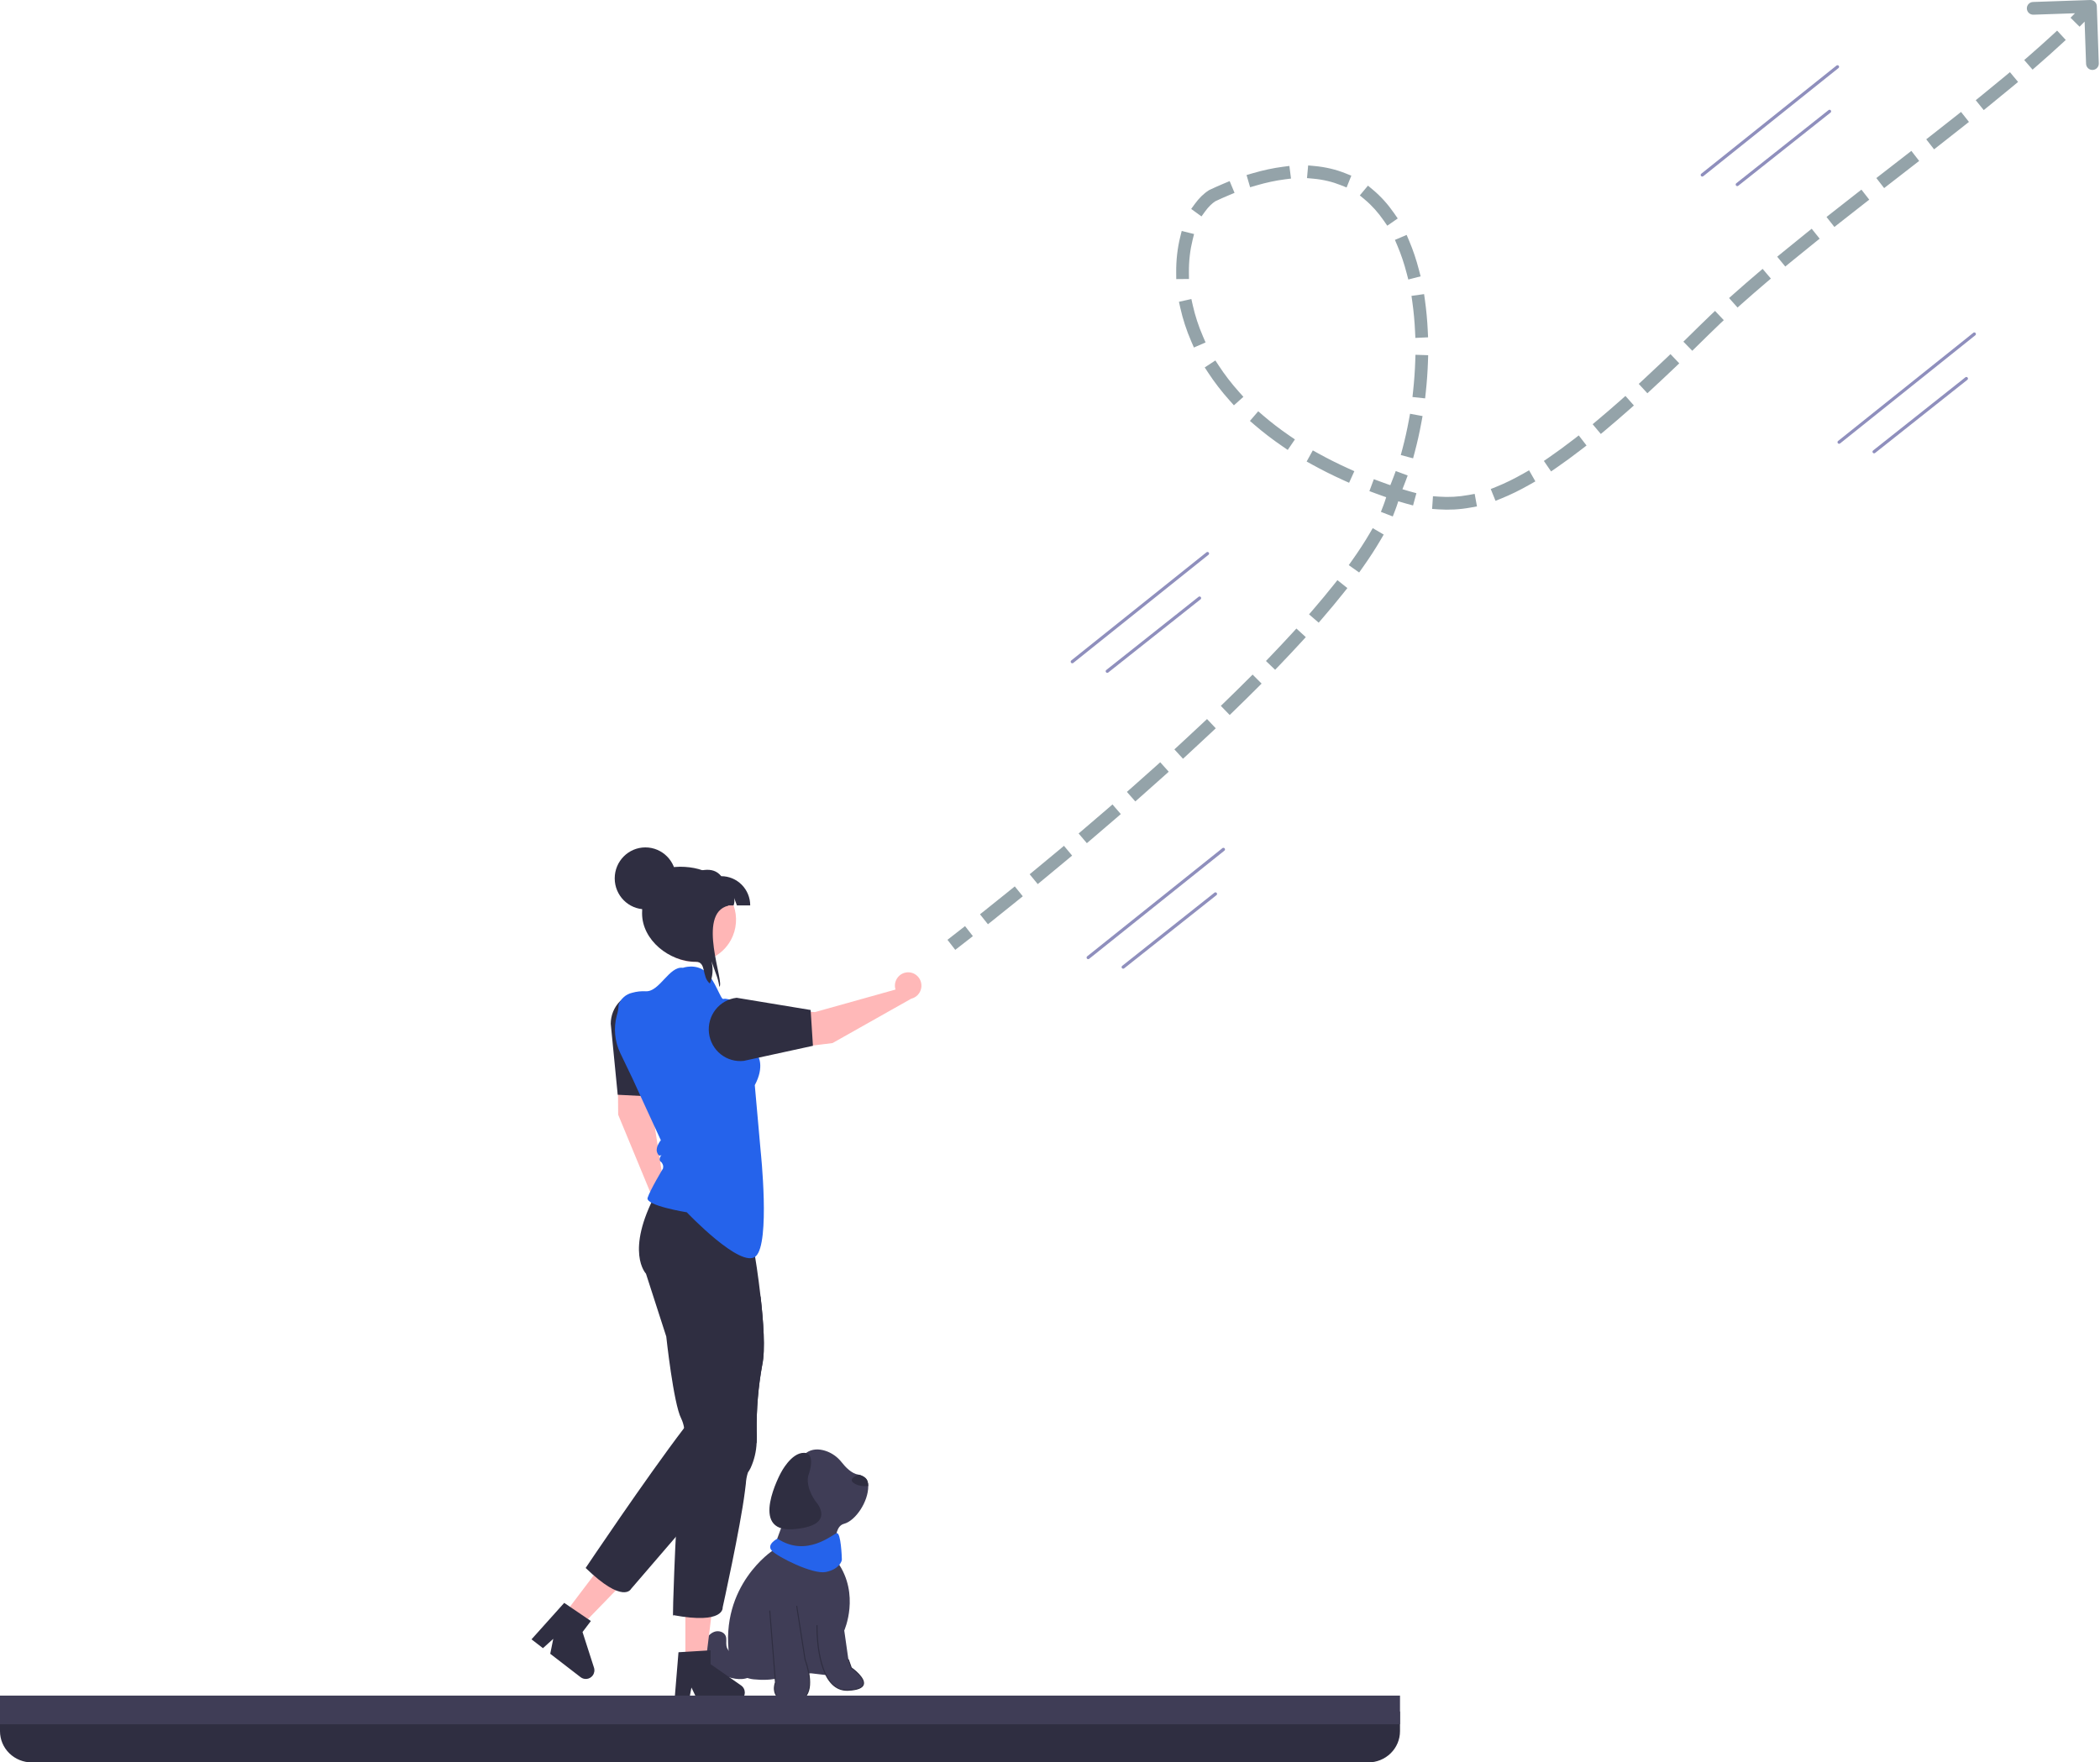 <svg width="660" height="554" viewBox="0 0 660 554" fill="none" xmlns="http://www.w3.org/2000/svg">
<g clip-path="url(#clip0_301_3544)">
<path d="M265.91 527.544C265.094 531.48 260.444 526.642 260.444 526.642L254.896 525.986C254.896 525.986 251.388 526.068 249.104 527.872C246.82 529.676 245.27 527.298 245.27 527.298C242.696 528.16 239.543 528.156 236.813 527.88C232.878 527.482 229.724 524.43 229.183 520.492C226.133 498.279 242.904 487.363 242.904 487.363L247.799 474.079C247.799 474.079 246.249 470.225 245.759 466.781C245.27 463.337 248.859 460.057 253.265 456.777C255.192 455.342 257.4 455.445 259.275 456.015C261.378 456.654 263.212 457.97 264.568 459.708C265.691 461.148 267.617 463.187 269.734 463.54C270.467 463.661 271.189 463.953 271.865 464.485C272.563 465.034 272.872 465.951 272.881 467.091C272.934 472.07 268.843 478.064 265.257 478.999C260.852 480.147 263.217 491.053 263.217 491.053C270.396 501.221 265.338 512.537 265.338 512.537L266.644 521.722C266.644 521.722 266.725 523.608 265.91 527.544Z" fill="#3F3D56"/>
<path d="M241.925 506.387L243.72 528.856C243.72 528.856 241.273 535.088 249.594 534.76C257.915 534.432 253.02 521.64 253.02 521.64L250.409 504.911" fill="#3F3D56"/>
<path d="M248.974 534.936C249.178 534.936 249.386 534.932 249.6 534.924C251.442 534.851 252.798 534.169 253.632 532.897C256.014 529.259 253.364 522.088 253.178 521.597L250.571 504.886C250.557 504.796 250.474 504.736 250.384 504.749C250.295 504.763 250.234 504.847 250.248 504.937L252.859 521.665C252.861 521.676 252.863 521.688 252.868 521.698C252.896 521.773 255.682 529.17 253.359 532.717C252.587 533.895 251.318 534.528 249.587 534.596C246.87 534.702 245.043 534.12 244.154 532.863C242.992 531.218 243.863 528.939 243.872 528.916C243.881 528.892 243.884 528.867 243.883 528.843L242.088 506.374C242.081 506.284 242.004 506.218 241.912 506.224C241.822 506.231 241.755 506.31 241.762 506.4L243.554 528.832C243.436 529.154 242.692 531.358 243.887 533.051C244.771 534.303 246.481 534.936 248.974 534.936Z" fill="#2F2E41"/>
<path d="M256.773 510.979C256.773 510.979 256.283 531.808 266.562 531.316C276.841 530.824 267.541 524.264 267.541 524.264L266.644 521.722" fill="#3F3D56"/>
<path d="M266.209 531.488C266.329 531.488 266.449 531.485 266.57 531.48C269.505 531.339 271.163 530.678 271.499 529.515C272.103 527.419 268.164 524.509 267.678 524.16L266.798 521.667C266.767 521.581 266.674 521.537 266.589 521.567C266.504 521.597 266.46 521.691 266.49 521.776L267.387 524.318C267.399 524.351 267.42 524.378 267.448 524.398C267.491 524.428 271.751 527.462 271.185 529.424C270.893 530.437 269.335 531.019 266.554 531.152C264.703 531.241 263.08 530.615 261.733 529.294C256.683 524.338 256.933 511.116 256.936 510.983C256.938 510.893 256.867 510.818 256.777 510.815C256.691 510.816 256.612 510.885 256.61 510.976C256.597 511.524 256.353 524.473 261.505 529.528C262.831 530.83 264.412 531.488 266.209 531.488Z" fill="#2F2E41"/>
<path d="M272.881 467.091C271.71 467.232 269.876 467.225 268.357 466.207C266.73 465.116 268.419 464.099 269.734 463.54C270.467 463.661 271.189 463.953 271.865 464.485C272.563 465.034 272.872 465.951 272.881 467.091Z" fill="#2F2E41"/>
<path d="M253.95 464.142C253.95 464.142 256.797 456.792 252.72 456.689C248.642 456.586 245.421 462.956 245.421 462.956C245.421 462.956 235.186 481.708 249.209 480.697C263.231 479.685 256.53 472.2 256.53 472.2C256.53 472.2 253.332 468.247 253.95 464.142Z" fill="#2F2E41"/>
<path d="M238.329 519.067C236.524 519.875 234.637 520.699 232.662 520.62C230.687 520.541 228.609 519.263 228.301 517.3C228.142 516.287 228.457 515.2 228.071 514.251C227.552 512.974 225.877 512.481 224.576 512.919C223.274 513.357 222.317 514.485 221.632 515.681C220.349 517.917 219.835 520.853 221.21 523.033C222.403 524.923 224.664 525.777 226.768 526.509C229.571 527.485 232.699 528.453 235.415 527.255C238.146 526.049 239.633 522.567 238.622 519.746" fill="#3F3D56"/>
<path d="M244.354 483.654C244.354 483.654 240.764 485.458 242.559 487.426C244.354 489.395 255.449 494.971 259.528 494.151C263.607 493.331 264.586 490.871 264.586 490.215C264.586 489.559 264.278 481.623 262.973 481.951C261.667 482.279 253.491 489.723 244.354 483.654Z" fill="#2563EB"/>
</g>
<path d="M209.339 372.092C209.089 372.093 208.839 372.116 208.593 372.163L204.497 345.989L208.6 320.791C208.858 319.206 208.512 317.581 207.63 316.244C206.747 314.907 205.396 313.957 203.848 313.586C202.299 313.216 200.669 313.451 199.286 314.246C197.903 315.041 196.87 316.335 196.395 317.868C194.857 322.837 194.096 328.018 194.139 333.223L194.282 350.407L205.202 376.799C205.297 377.604 205.621 378.364 206.135 378.988C206.648 379.611 207.329 380.072 208.096 380.314C208.862 380.556 209.682 380.57 210.456 380.353C211.23 380.136 211.925 379.697 212.458 379.091C212.991 378.484 213.339 377.735 213.461 376.934C213.582 376.132 213.471 375.312 213.142 374.573C212.812 373.833 212.278 373.206 211.603 372.766C210.929 372.325 210.142 372.091 209.339 372.092Z" fill="#FFB8B8"/>
<path d="M191.95 321.808C191.949 320.497 192.204 319.198 192.701 317.986C193.197 316.775 193.925 315.673 194.844 314.746C195.762 313.818 196.852 313.082 198.052 312.58C199.252 312.078 200.539 311.82 201.838 311.82C203.137 311.82 204.423 312.078 205.624 312.58C206.824 313.082 207.914 313.818 208.832 314.746C209.751 315.673 210.479 316.775 210.975 317.986C211.472 319.198 211.727 320.497 211.726 321.808L205.299 344.693L194.138 344.133L191.95 321.808Z" fill="#2F2E41"/>
<path d="M215.402 522.549L221.783 522.548L224.819 497.702L215.401 497.703L215.402 522.549Z" fill="#FFB8B8"/>
<path d="M232.917 529.809L223.328 523.124V518.763L222.24 518.827L215.404 519.242L213.24 519.37L212.009 534.282L211.968 534.778H216.497L216.589 534.282L217.307 530.463L219.14 534.282L219.377 534.778H231.385C232.1 534.776 232.785 534.489 233.291 533.98C233.797 533.47 234.083 532.779 234.086 532.057C234.086 531.615 233.98 531.179 233.776 530.788C233.573 530.396 233.278 530.06 232.917 529.809Z" fill="#2F2E41"/>
<path d="M177.129 507.7L182.2 511.611L199.558 493.73L192.074 487.958L177.129 507.7Z" fill="#FFB8B8"/>
<path d="M186.679 524.205L183.081 513.016L185.704 509.551L184.802 508.935L179.12 505.074L177.324 503.851L167.376 514.943L167.045 515.313L170.644 518.089L171.016 517.751L173.882 515.157L173.042 519.314L172.932 519.854L182.473 527.213C183.042 527.65 183.759 527.842 184.468 527.747C185.176 527.653 185.819 527.278 186.256 526.707C186.522 526.356 186.7 525.944 186.773 525.509C186.847 525.073 186.815 524.625 186.679 524.205Z" fill="#2F2E41"/>
<path d="M203.018 400.367L209.397 420.13C209.397 420.13 211.665 441.218 214.088 445.888C214.541 446.838 214.852 447.849 215.013 448.889C215.083 449.24 215.135 449.607 215.181 449.975C215.274 450.705 215.337 451.458 215.378 452.217C215.499 455.442 215.362 458.671 214.967 461.874C213.822 462.878 212.983 471.933 212.399 483.102C212.335 484.264 212.276 485.445 212.22 486.646C212.104 489.069 212 491.556 211.907 494.055C211.242 511.418 211.613 507.705 211.613 507.705C227.784 510.7 227.119 505.299 227.119 505.299C227.119 505.299 232.672 480.259 234.106 468.851C234.28 467.519 234.384 466.667 234.407 466.422C234.47 465.215 234.69 464.022 235.06 462.872C235.374 462.421 235.654 461.946 235.899 461.453L235.901 461.453L235.903 461.452L235.905 461.45L235.905 461.448C237.049 458.94 237.693 456.231 237.802 453.472C237.884 452.277 237.888 451.078 237.814 449.882C237.723 442.883 238.309 435.893 239.566 429.01C240.578 424.31 239.919 415.225 239.022 407.443C238.658 404.232 238.247 401.243 237.906 398.878C237.889 398.779 237.877 398.679 237.866 398.58C237.426 395.609 237.102 393.694 237.102 393.694C237.102 393.694 238.577 388.591 237.484 386.705C236.981 385.858 237.05 383.862 237.264 381.888C237.53 379.483 238.028 377.241 238.028 377.241L207.992 371.899C207.361 372.956 206.8 373.977 206.251 374.964C196.32 393.489 203.018 400.367 203.018 400.367Z" fill="#2F2E41"/>
<path d="M194.433 315.826C194.767 314.896 195.328 314.065 196.064 313.411C196.799 312.757 197.686 312.3 198.643 312.083C200.06 311.676 201.536 311.513 203.007 311.601C207.314 311.772 210.349 303.593 214.614 304.224C214.614 304.224 218.628 302.778 221.768 305.427C224.622 307.834 226.588 314.381 227.321 314.008C227.667 313.93 228.027 313.93 228.373 314.009C231.321 314.427 234.004 315.954 235.885 318.284C237.766 320.613 238.707 323.574 238.518 326.573L238.208 331.883C238.208 331.883 240.402 335.217 237.218 341.103L239.066 361.866C239.066 361.866 242.145 390.791 237.519 394.908C232.892 399.024 215.849 381.076 215.849 381.076C215.849 381.076 202.756 378.97 203.532 376.526C204.307 374.083 208.373 367.306 208.373 367.306C208.467 366.928 208.456 366.531 208.34 366.16C208.224 365.788 208.009 365.456 207.717 365.2C206.727 364.562 207.836 363.118 207.92 362.985C207.824 363.082 207.073 363.876 206.501 362.203C205.928 360.53 207.693 358.423 207.693 358.423L202.709 347.59L198.786 339.032L198.309 338.045L195.006 331.161L194.929 331.001C193.185 327.331 192.799 323.153 193.841 319.221C194.185 318.121 194.384 316.979 194.433 315.826Z" fill="#2563EB"/>
<path d="M184.064 492.875C195.927 504.365 198.315 499.479 198.315 499.479C198.315 499.479 204.73 492.023 212.399 483.102C215.152 479.903 218.062 476.516 220.896 473.218C224.811 468.658 228.577 464.268 231.573 460.776C234.887 456.905 237.247 454.138 237.802 453.472C237.884 452.277 237.888 451.078 237.814 449.882C237.722 442.883 238.309 435.893 239.566 429.01C240.578 424.31 239.919 415.225 239.022 407.443C237.681 410.263 236.13 413.608 234.846 416.697C233.412 420.135 232.296 423.247 232.122 424.94C231.573 430.154 224.14 438.771 224.14 438.771L224.054 438.789C222.833 439.116 219.392 443.156 215.013 448.889C203.052 464.548 184.064 492.875 184.064 492.875Z" fill="#2F2E41"/>
<path d="M281.284 310.319C281.313 310.57 281.365 310.818 281.439 311.06L256.142 318.143L230.875 316.892C229.285 316.814 227.725 317.346 226.51 318.383C225.294 319.419 224.513 320.883 224.324 322.478C224.135 324.073 224.552 325.681 225.492 326.977C226.431 328.274 227.823 329.163 229.386 329.464C234.451 330.442 239.637 330.617 244.755 329.982L261.653 327.884L286.387 313.933C287.169 313.746 287.88 313.335 288.435 312.749C288.991 312.163 289.367 311.428 289.518 310.632C289.669 309.835 289.589 309.012 289.288 308.26C288.986 307.509 288.476 306.861 287.818 306.396C287.161 305.93 286.384 305.666 285.581 305.636C284.778 305.605 283.984 305.809 283.294 306.224C282.603 306.638 282.046 307.246 281.69 307.972C281.333 308.699 281.192 309.514 281.284 310.319Z" fill="#FFB8B8"/>
<path d="M233.769 333.475C232.479 333.624 231.172 333.516 229.923 333.156C228.674 332.795 227.508 332.19 226.49 331.375C225.473 330.559 224.625 329.55 223.995 328.403C223.365 327.257 222.964 325.996 222.817 324.694C222.669 323.391 222.777 322.072 223.134 320.812C223.492 319.551 224.092 318.374 224.9 317.348C225.709 316.322 226.709 315.466 227.845 314.83C228.981 314.195 230.23 313.791 231.521 313.643L254.776 317.486L255.493 328.743L233.769 333.475Z" fill="#2F2E41"/>
<path d="M229.716 295.472C228.281 298.12 225.996 300.196 223.236 301.358C220.476 302.52 217.406 302.699 214.532 301.865C211.658 301.031 209.151 299.233 207.424 296.769C205.697 294.304 204.853 291.32 205.031 288.306C205.209 285.293 206.399 282.431 208.404 280.191C210.408 277.951 213.109 276.467 216.061 275.984C219.013 275.5 222.04 276.046 224.644 277.531C227.247 279.016 229.272 281.352 230.385 284.154C230.445 284.306 230.5 284.458 230.554 284.616C231.183 286.382 231.434 288.263 231.289 290.134C231.145 292.006 230.609 293.825 229.716 295.472Z" fill="#FFB6B6"/>
<path d="M231.608 284.616C231.042 283.016 231.289 283.85 230.716 282.256C230.901 283.041 230.844 283.864 230.554 284.616H214.883V275.42C219.474 273.584 223.962 272.021 226.674 275.42C229.09 275.421 231.407 276.389 233.115 278.114C234.823 279.838 235.783 282.177 235.783 284.616H231.608Z" fill="#2F2E41"/>
<path d="M226.053 310.177C226.041 310.007 226.023 309.83 225.999 309.66C225.788 308.411 225.447 307.188 224.981 306.011C224.529 304.728 224.071 303.438 223.613 302.155C224.203 304.485 224.023 306.945 223.101 309.161C220.456 307.081 222.125 302.326 218.667 302.326C210.352 302.326 201.797 295.52 201.797 287.121C201.797 278.729 205.364 272.453 213.678 272.453C221.998 272.453 228.746 276.296 228.909 284.689C218.667 287.122 227.987 309.326 226.053 310.177Z" fill="#2F2E41"/>
<path d="M202.836 285.835C208.16 285.835 212.476 281.479 212.476 276.105C212.476 270.73 208.16 266.374 202.836 266.374C197.512 266.374 193.196 270.73 193.196 276.105C193.196 281.479 197.512 285.835 202.836 285.835Z" fill="#2F2E41"/>
<path d="M381 61.5L380.147 59.691L380.035 59.744L379.93 59.81L381 61.5ZM535.372 104.009L536.777 105.432L535.372 104.009ZM658.999 1.931C658.961 0.827 658.035 -0.037 656.931 0.001L638.942 0.622C637.838 0.66 636.974 1.585 637.012 2.689C637.05 3.793 637.976 4.657 639.08 4.619L655.07 4.068L655.622 20.058C655.66 21.162 656.585 22.026 657.689 21.988C658.793 21.95 659.657 21.024 659.619 19.92L658.999 1.931ZM304.185 295.499L305.761 294.267L303.297 291.116L301.721 292.348L304.185 295.499ZM309.564 286.159L308 287.404L310.491 290.534L312.056 289.288L309.564 286.159ZM319.892 282.998L321.446 281.74L318.93 278.631L317.375 279.889L319.892 282.998ZM325.15 273.546L323.605 274.816L326.146 277.906L327.691 276.636L325.15 273.546ZM335.418 270.23L336.953 268.947L334.388 265.878L332.854 267.16L335.418 270.23ZM340.518 260.702L338.994 261.997L341.584 265.046L343.108 263.751L340.518 260.702ZM350.742 257.209L352.255 255.901L349.639 252.875L348.126 254.183L350.742 257.209ZM355.67 247.601L354.169 248.923L356.813 251.925L358.314 250.603L355.67 247.601ZM365.828 243.919L367.315 242.582L364.642 239.607L363.154 240.944L365.828 243.919ZM370.565 234.211L369.092 235.565L371.799 238.51L373.271 237.157L370.565 234.211ZM380.638 230.306L382.094 228.934L379.351 226.023L377.896 227.394L380.638 230.306ZM385.126 220.489L383.689 221.881L386.473 224.754L387.909 223.362L385.126 220.489ZM395.09 216.292L396.504 214.877L393.674 212.051L392.26 213.466L395.09 216.292ZM399.254 206.331L397.868 207.773L400.753 210.544L402.138 209.102L399.254 206.331ZM409.041 201.75L410.392 200.275L407.442 197.573L406.091 199.048L409.041 201.75ZM412.719 191.601L411.413 193.116L414.442 195.728L415.748 194.213L412.719 191.601ZM422.215 186.421L423.46 184.855L420.33 182.366L419.085 183.931L422.215 186.421ZM425.05 176.013L423.895 177.645L427.16 179.956L428.315 178.324L425.05 176.013ZM433.874 169.764L434.883 168.037L431.429 166.019L430.42 167.746L433.874 169.764ZM434.719 159.037L433.997 160.903L437.728 162.346L438.45 160.48L434.719 159.037ZM441.716 151.337L442.413 149.463L438.664 148.068L437.967 149.942L441.716 151.337ZM440.762 141.11L440.247 143.042L444.112 144.073L444.627 142.141L440.762 141.11ZM446.728 132.751L447.089 130.784L443.154 130.063L442.794 132.03L446.728 132.751ZM444.132 122.81L443.918 124.798L447.895 125.228L448.109 123.239L444.132 122.81ZM448.789 113.653L448.855 111.654L444.858 111.521L444.791 113.52L448.789 113.653ZM444.736 104.222L444.829 106.22L448.825 106.033L448.732 104.035L444.736 104.222ZM447.848 94.43L447.57 92.45L443.609 93.006L443.887 94.987L447.848 94.43ZM442.106 85.931L442.608 87.867L446.48 86.864L445.978 84.928L442.106 85.931ZM442.868 75.684L442.085 73.844L438.404 75.411L439.188 77.251L442.868 75.684ZM434.863 69.303L436.001 70.948L439.29 68.672L438.152 67.027L434.863 69.303ZM431.468 59.634L429.932 58.352L427.37 61.424L428.905 62.705L431.468 59.634ZM421.358 58.19L423.215 58.933L424.701 55.219L422.844 54.476L421.358 58.19ZM413.127 52.184L411.135 52.001L410.768 55.984L412.76 56.167L413.127 52.184ZM403.761 56.386L405.745 56.131L405.235 52.164L403.251 52.419L403.761 56.386ZM393.692 54.461L391.773 55.022L392.895 58.861L394.814 58.301L393.692 54.461ZM386.156 61.393L388.002 60.622L386.459 56.931L384.614 57.702L386.156 61.393ZM375.55 64.06L374.373 65.677L377.607 68.031L378.784 66.413L375.55 64.06ZM374.795 75.507L375.276 73.565L371.393 72.604L370.912 74.546L374.795 75.507ZM369.66 85.73L369.679 87.73L373.679 87.692L373.659 85.692L369.66 85.73ZM374.868 95.947L374.43 93.996L370.527 94.87L370.964 96.822L374.868 95.947ZM374.432 107.403L375.229 109.237L378.897 107.643L378.1 105.809L374.432 107.403ZM383.071 114.979L381.975 113.307L378.629 115.5L379.726 117.172L383.071 114.979ZM386.47 125.918L387.804 127.408L390.784 124.74L389.45 123.25L386.47 125.918ZM396.957 130.588L395.441 129.283L392.831 132.314L394.347 133.619L396.957 130.588ZM403.067 140.3L404.718 141.429L406.975 138.127L405.324 136.998L403.067 140.3ZM414.347 142.545L412.596 141.577L410.66 145.077L412.41 146.045L414.347 142.545ZM422.179 150.935L424.001 151.759L425.65 148.115L423.828 147.29L422.179 150.935ZM433.652 151.326L431.778 150.628L430.382 154.377L432.257 155.075L433.652 151.326ZM442.175 158.365L444.105 158.89L445.155 155.03L443.225 154.505L442.175 158.365ZM452.358 156.123L450.362 155.986L450.089 159.977L452.084 160.114L452.358 156.123ZM462.222 159.541L464.19 159.182L463.471 155.247L461.504 155.606L462.222 159.541ZM470.375 152.972L468.52 153.721L470.018 157.43L471.873 156.681L470.375 152.972ZM480.807 152.304L482.545 151.315L480.567 147.838L478.829 148.827L480.807 152.304ZM486.863 143.759L485.215 144.891L487.48 148.188L489.128 147.055L486.863 143.759ZM497.043 141.261L498.626 140.038L496.179 136.873L494.597 138.096L497.043 141.261ZM502.079 132.063L500.545 133.347L503.112 136.414L504.646 135.13L502.079 132.063ZM512.011 128.781L513.508 127.455L510.857 124.46L509.359 125.786L512.011 128.781ZM516.504 119.32L515.034 120.677L517.748 123.616L519.217 122.259L516.504 119.32ZM526.321 115.59L527.769 114.21L525.009 111.315L523.561 112.695L526.321 115.59ZM530.491 106.002L529.061 107.4L531.857 110.26L533.287 108.862L530.491 106.002ZM540.311 102.013L541.762 100.637L539.01 97.734L537.558 99.111L540.311 102.013ZM544.918 92.359L543.425 93.689L546.085 96.676L547.578 95.346L544.918 92.359ZM555.039 88.862L556.563 87.567L553.972 84.519L552.448 85.815L555.039 88.862ZM560.097 79.427L558.551 80.697L561.091 83.787L562.636 82.518L560.097 79.427ZM570.331 76.276L571.892 75.025L569.39 71.904L567.829 73.155L570.331 76.276ZM575.619 66.967L574.048 68.205L576.524 71.347L578.095 70.109L575.619 66.967ZM585.902 63.993L587.479 62.763L585.02 59.608L583.443 60.838L585.902 63.993ZM591.287 54.741L589.707 55.967L592.158 59.127L593.739 57.901L591.287 54.741ZM601.587 51.814L603.166 50.587L600.713 47.428L599.134 48.654L601.587 51.814ZM606.965 42.557L605.389 43.789L607.852 46.94L609.428 45.709L606.965 42.557ZM617.244 39.563L618.812 38.321L616.328 35.185L614.76 36.427L617.244 39.563ZM622.5 30.239L620.944 31.496L623.459 34.607L625.014 33.35L622.5 30.239ZM632.716 27.035L634.252 25.755L631.692 22.682L630.156 23.962L632.716 27.035ZM637.693 17.557L636.183 18.869L638.807 21.888L640.316 20.576L637.693 17.557ZM647.768 13.915L649.238 12.559L646.525 9.619L645.055 10.976L647.768 13.915ZM652.146 4.156L650.738 5.576L653.578 8.393L654.986 6.973L652.146 4.156ZM300.224 298.581C301.504 297.59 302.826 296.562 304.185 295.499L301.721 292.348C300.367 293.407 299.05 294.432 297.776 295.419L300.224 298.581ZM312.056 289.288C314.582 287.277 317.199 285.177 319.892 282.998L317.375 279.889C314.691 282.061 312.082 284.154 309.564 286.159L312.056 289.288ZM327.691 276.636C330.223 274.553 332.803 272.415 335.418 270.23L332.854 267.16C330.246 269.339 327.674 271.47 325.15 273.546L327.691 276.636ZM343.108 263.751C345.635 261.604 348.183 259.421 350.742 257.209L348.126 254.183C345.576 256.388 343.036 258.563 340.518 260.702L343.108 263.751ZM358.314 250.603C360.821 248.395 363.329 246.165 365.828 243.919L363.154 240.944C360.665 243.181 358.168 245.402 355.67 247.601L358.314 250.603ZM373.271 237.157C375.748 234.881 378.207 232.596 380.638 230.306L377.896 227.394C375.477 229.672 373.03 231.946 370.565 234.211L373.271 237.157ZM387.909 223.362C390.346 221.001 392.743 218.642 395.09 216.292L392.26 213.466C389.93 215.799 387.548 218.143 385.126 220.489L387.909 223.362ZM402.138 209.102C404.511 206.631 406.817 204.178 409.041 201.75L406.091 199.048C403.89 201.451 401.607 203.881 399.254 206.331L402.138 209.102ZM415.748 194.213C418.025 191.572 420.187 188.971 422.215 186.421L419.085 183.931C417.093 186.435 414.966 188.995 412.719 191.601L415.748 194.213ZM428.315 178.324C430.4 175.378 432.265 172.517 433.874 169.764L430.42 167.746C428.88 170.381 427.081 173.143 425.05 176.013L428.315 178.324ZM438.45 160.48C439.116 158.757 439.645 157.082 440.018 155.463L436.12 154.565C435.797 155.968 435.329 157.461 434.719 159.037L438.45 160.48ZM439.899 155.821C440.534 154.383 441.14 152.885 441.716 151.337L437.967 149.942C437.417 151.421 436.84 152.845 436.239 154.207L439.899 155.821ZM444.627 142.141C445.434 139.116 446.138 135.972 446.728 132.751L442.794 132.03C442.222 135.151 441.541 138.191 440.762 141.11L444.627 142.141ZM448.109 123.239C448.451 120.069 448.681 116.862 448.789 113.653L444.791 113.52C444.687 116.627 444.464 119.735 444.132 122.81L448.109 123.239ZM448.732 104.035C448.58 100.788 448.289 97.574 447.848 94.43L443.887 94.987C444.309 97.998 444.589 101.089 444.736 104.222L448.732 104.035ZM445.978 84.928C445.143 81.704 444.112 78.605 442.868 75.684L439.188 77.251C440.345 79.969 441.314 82.877 442.106 85.931L445.978 84.928ZM438.152 67.027C436.228 64.246 434.008 61.753 431.468 59.634L428.905 62.705C431.139 64.569 433.121 66.786 434.863 69.303L438.152 67.027ZM422.844 54.476C419.875 53.288 416.638 52.508 413.127 52.184L412.76 56.167C415.905 56.457 418.764 57.152 421.358 58.19L422.844 54.476ZM403.251 52.419C400.225 52.808 397.041 53.483 393.692 54.461L394.814 58.301C397.983 57.375 400.963 56.746 403.761 56.386L403.251 52.419ZM384.614 57.702C383.153 58.313 381.664 58.975 380.147 59.691L381.853 63.309C383.319 62.617 384.753 61.979 386.156 61.393L384.614 57.702ZM379.93 59.81C378.307 60.839 376.834 62.296 375.55 64.06L378.784 66.413C379.837 64.967 380.959 63.894 382.07 63.19L379.93 59.81ZM370.912 74.546C370.077 77.922 369.621 81.693 369.66 85.73L373.659 85.692C373.624 81.976 374.044 78.541 374.795 75.507L370.912 74.546ZM370.964 96.822C371.737 100.27 372.874 103.817 374.432 107.403L378.1 105.809C376.644 102.456 375.585 99.149 374.868 95.947L370.964 96.822ZM379.726 117.172C381.652 120.111 383.89 123.037 386.47 125.918L389.45 123.25C387.001 120.515 384.886 117.748 383.071 114.979L379.726 117.172ZM394.347 133.619C397 135.903 399.901 138.135 403.067 140.3L405.324 136.998C402.277 134.914 399.493 132.771 396.957 130.588L394.347 133.619ZM412.41 146.045C415.468 147.737 418.721 149.37 422.179 150.935L423.828 147.29C420.464 145.768 417.307 144.183 414.347 142.545L412.41 146.045ZM432.257 155.075C433.94 155.701 435.664 156.313 437.43 156.909L438.709 153.119C436.981 152.536 435.296 151.938 433.652 151.326L432.257 155.075ZM437.43 156.909C439.027 157.448 440.605 157.937 442.175 158.365L443.225 154.505C441.746 154.103 440.245 153.638 438.709 153.119L437.43 156.909ZM452.084 160.114C455.373 160.339 458.718 160.181 462.222 159.541L461.504 155.606C458.337 156.185 455.326 156.326 452.358 156.123L452.084 160.114ZM471.873 156.681C474.709 155.535 477.673 154.087 480.807 152.304L478.829 148.827C475.827 150.535 473.024 151.902 470.375 152.972L471.873 156.681ZM489.128 147.055C491.647 145.324 494.28 143.397 497.043 141.261L494.597 138.096C491.885 140.193 489.313 142.075 486.863 143.759L489.128 147.055ZM504.646 135.13C507.007 133.154 509.459 131.04 512.011 128.781L509.359 125.786C506.833 128.023 504.409 130.113 502.079 132.063L504.646 135.13ZM519.217 122.259C521.508 120.144 523.875 117.922 526.321 115.59L523.561 112.695C521.129 115.014 518.778 117.221 516.504 119.32L519.217 122.259ZM533.287 108.862C534.434 107.741 535.597 106.598 536.777 105.432L533.966 102.587C532.791 103.748 531.633 104.886 530.491 106.002L533.287 108.862ZM536.777 105.432C537.922 104.301 539.101 103.161 540.311 102.013L537.558 99.111C536.33 100.276 535.132 101.435 533.966 102.587L536.777 105.432ZM547.578 95.346C549.983 93.205 552.475 91.042 555.039 88.862L552.448 85.815C549.864 88.012 547.349 90.195 544.918 92.359L547.578 95.346ZM562.636 82.518C565.155 80.447 567.725 78.366 570.331 76.276L567.829 73.155C565.212 75.253 562.63 77.345 560.097 79.427L562.636 82.518ZM578.095 70.109C580.678 68.073 583.284 66.034 585.902 63.993L583.443 60.838C580.821 62.882 578.209 64.926 575.619 66.967L578.095 70.109ZM593.739 57.901C596.358 55.87 598.979 53.839 601.587 51.814L599.134 48.654C596.526 50.679 593.908 52.708 591.287 54.741L593.739 57.901ZM609.428 45.709C612.06 43.651 614.67 41.601 617.244 39.563L614.76 36.427C612.195 38.459 609.592 40.503 606.965 42.557L609.428 45.709ZM625.014 33.35C627.639 31.228 630.211 29.122 632.716 27.035L630.156 23.962C627.668 26.034 625.112 28.127 622.5 30.239L625.014 33.35ZM640.316 20.576C642.905 18.327 645.396 16.104 647.768 13.915L645.055 10.976C642.716 13.134 640.256 15.329 637.693 17.557L640.316 20.576ZM654.986 6.973C656.191 5.758 657.351 4.555 658.462 3.365L655.538 0.635C654.457 1.794 653.325 2.967 652.146 4.156L654.986 6.973Z" fill="#94A3A9"/>
<path d="M337 208L379.5 174" stroke="#8F8FBD" stroke-linecap="round"/>
<path d="M342 301L384.5 267" stroke="#8F8FBD" stroke-linecap="round"/>
<path d="M535 55L577.5 21" stroke="#8F8FBD" stroke-linecap="round"/>
<path d="M578 139L620.5 105" stroke="#8F8FBD" stroke-linecap="round"/>
<path d="M348 211L377 188" stroke="#8F8FBD" stroke-linecap="round"/>
<path d="M353 304L382 281" stroke="#8F8FBD" stroke-linecap="round"/>
<path d="M546 58L575 35" stroke="#8F8FBD" stroke-linecap="round"/>
<path d="M589 142L618 119" stroke="#8F8FBD" stroke-linecap="round"/>
<path d="M0 538H440V544.188C440 546.79 438.948 549.286 437.076 551.126C435.204 552.966 432.664 554 430.016 554H9.984C7.336 554 4.796 552.966 2.924 551.126C1.052 549.286 0 546.79 0 544.188V538Z" fill="#2F2E41"/>
<path d="M440 533H0V542H440V533Z" fill="#3F3D56"/>
<defs>
<clipPath id="clip0_301_3544">
<rect width="52.537" height="79.377" fill="white" transform="matrix(-1 0 0 1 272.925 455.623)"/>
</clipPath>
</defs>
</svg>
